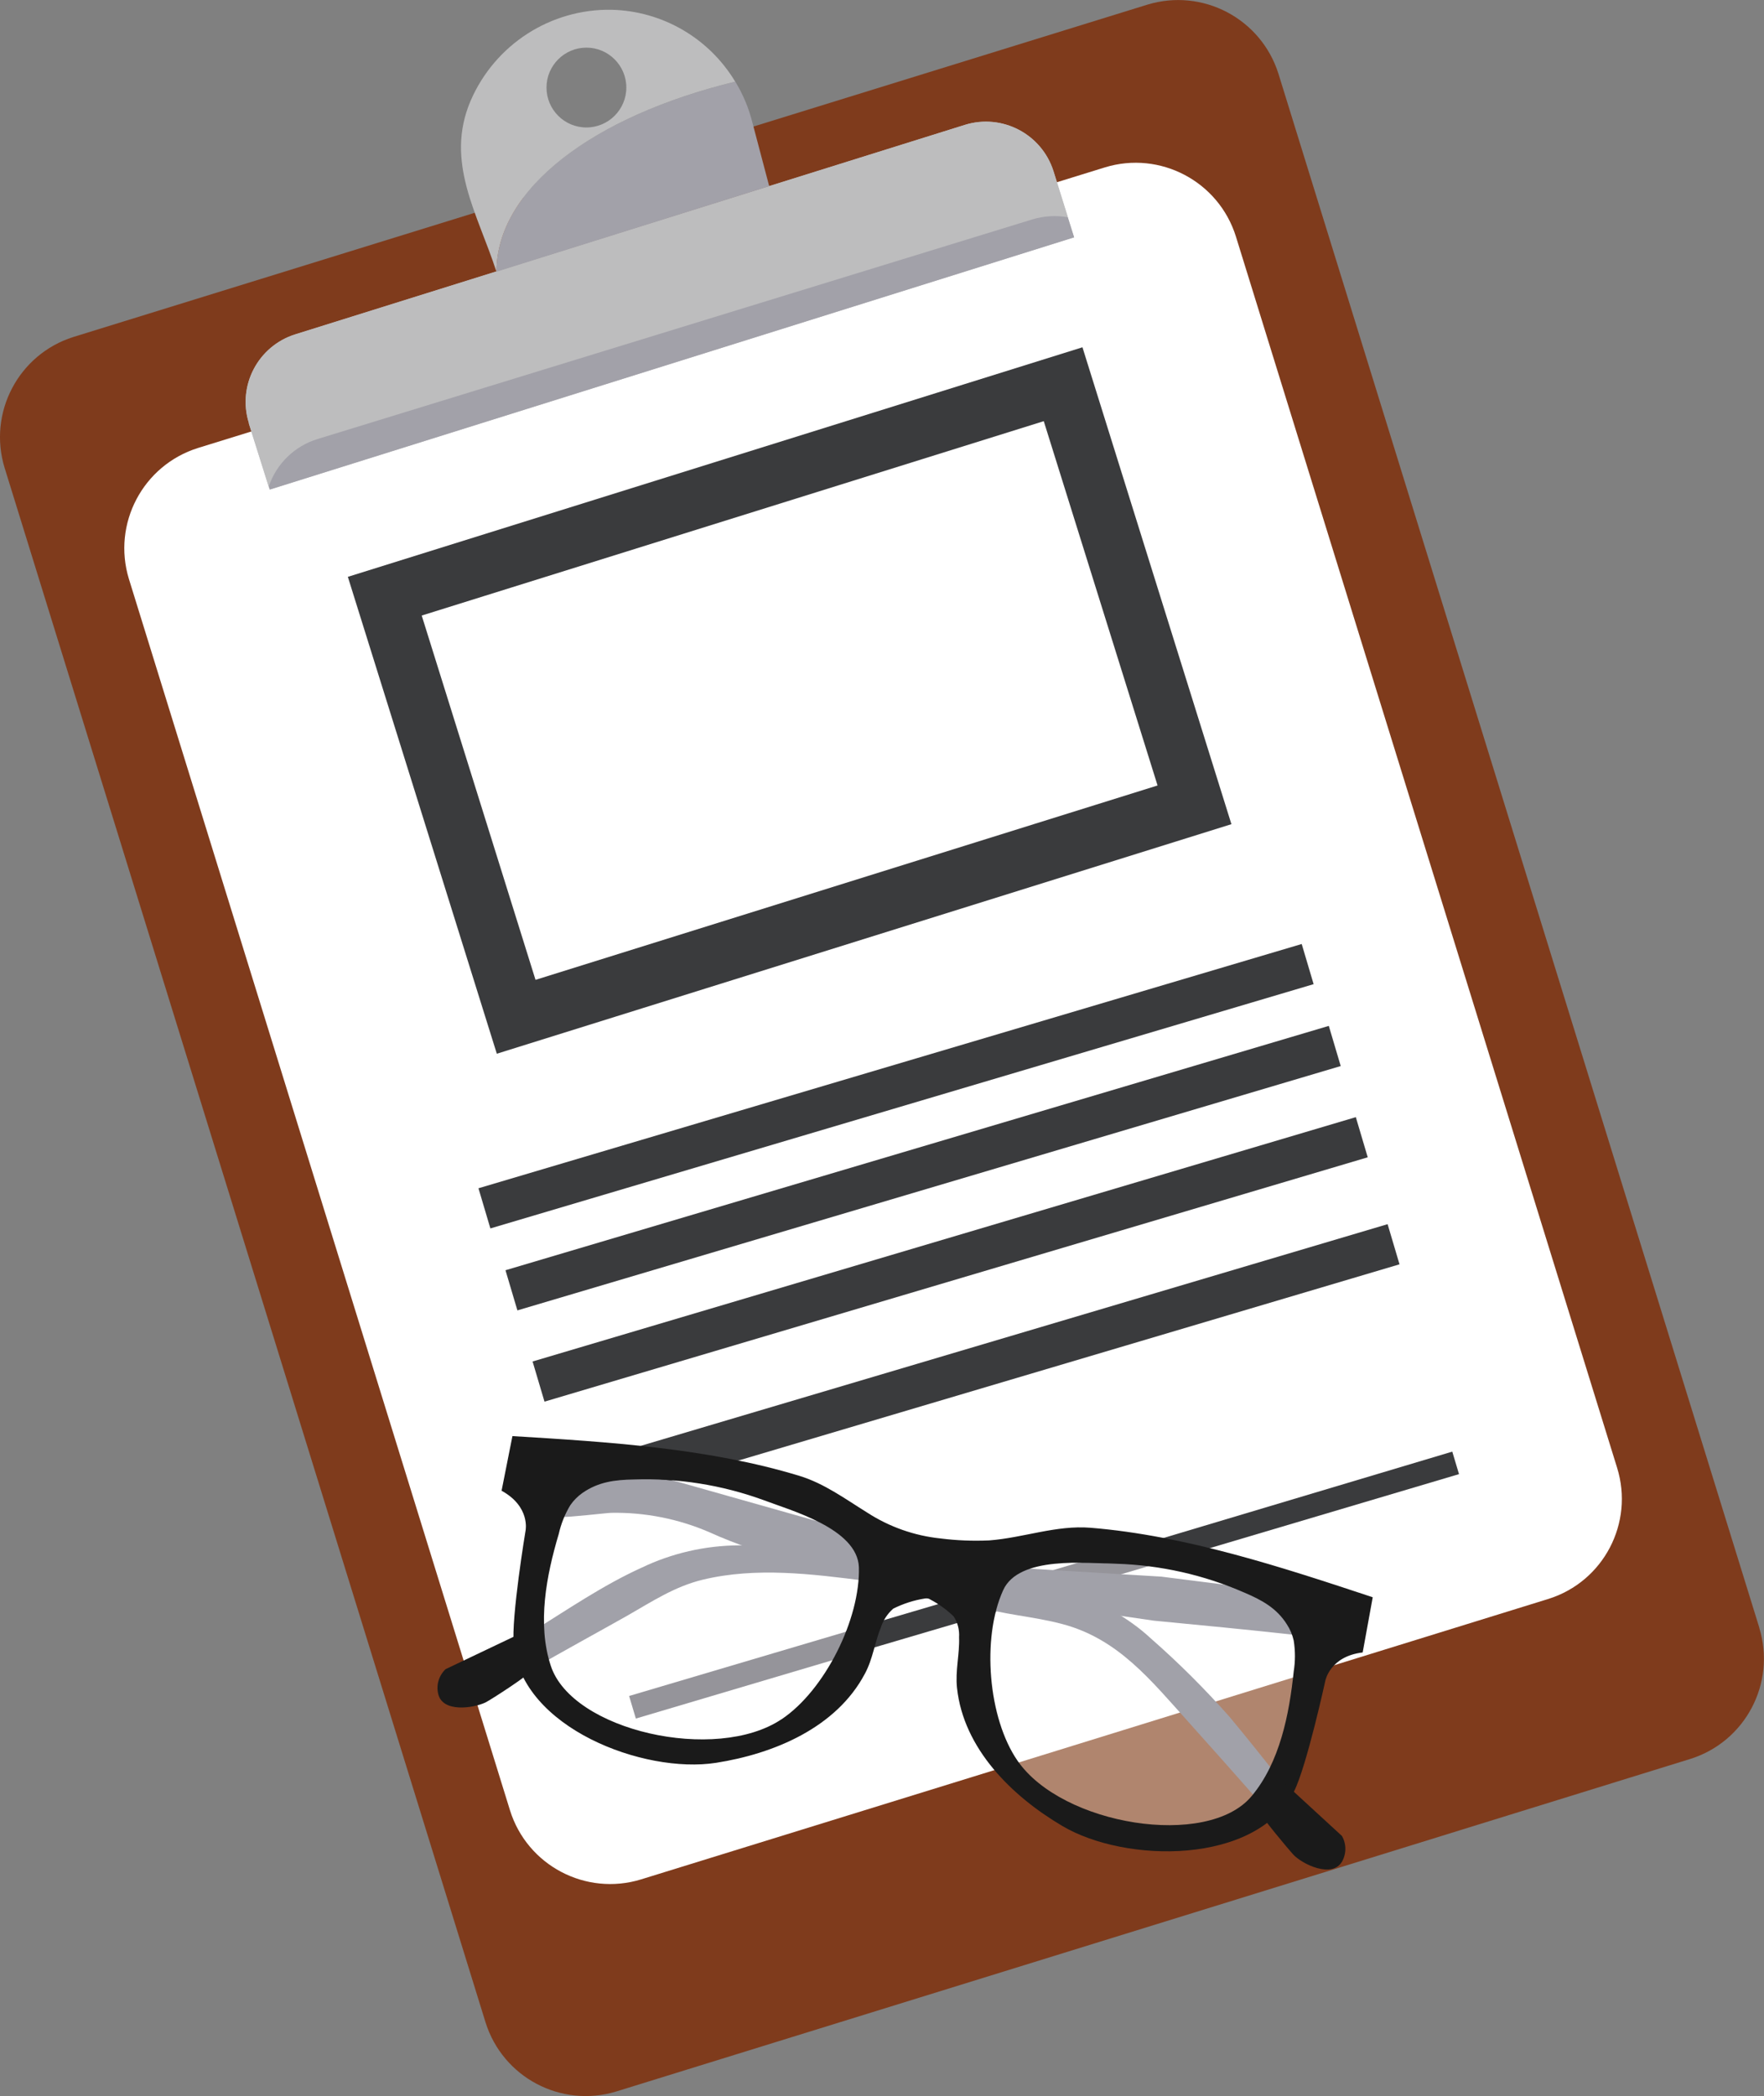 <?xml version="1.0" encoding="UTF-8"?>
<svg id="Layer_1" data-name="Layer 1" xmlns="http://www.w3.org/2000/svg" viewBox="0 0 214.81 255.2">
  <rect x="0" y="0" width="214.81" height="255.2" fill="#808080" stroke="none"/>
  <defs>
    <style>
      .cls-1, .cls-2, .cls-3 {
        fill: none;
      }

      .cls-4 {
        fill: #fff;
      }

      .cls-5 {
        fill: #7f3b1c;
      }

      .cls-6 {
        fill: #a1a1a9;
      }

      .cls-7 {
        fill: #b0856e;
      }

      .cls-8 {
        fill: #bdbdbe;
      }

      .cls-9 {
        fill: #1a1a1a;
      }

      .cls-10 {
        fill: #a2a1a9;
      }

      .cls-11 {
        fill: #95949a;
      }

      .cls-12 {
        fill: #3a3b3d;
      }

      .cls-2 {
        stroke-miterlimit: 10;
        stroke-width: 5.1px;
      }

      .cls-2, .cls-3 {
        stroke: #3a3b3d;
      }

      .cls-3 {
        stroke-miterlimit: 10.06;
        stroke-width: 7.18px;
      }
    </style>
  </defs>
  <g id="Clipboard_and_Paper" data-name="Clipboard and Paper">
    <path class="cls-5" d="m214.25,198.21L155.68,8.97c-2.12-6.71-9.24-10.46-15.97-8.4L8.93,41.03c-6.7,2.12-10.43,9.25-8.36,15.96l58.56,189.25c2.1,6.69,9.19,10.44,15.9,8.41l130.76-40.48c6.73-2.08,10.51-9.22,8.45-15.96Zm-56.23,4.78c-.52,5.51-1.71,11.74-5.35,16.12-5.63,6.76-24.32,3.75-30.02-4.59-3.76-5.51-4.65-15.77-1.95-21.93,2.03-4.48,10.7-3.47,14.59-3.42,5.65.18,11.21,1.44,16.38,3.72,2.21.97,4.15,1.95,5.48,4.09.4.63.69,1.32.87,2.04.22,1.32.22,2.67,0,3.99h0Z"/>
    <path class="cls-7" d="m157.16,196.95c-1.32-2.09-3.27-3.12-5.48-4.09-5.17-2.27-10.73-3.53-16.38-3.72-3.89,0-12.55-.97-14.59,3.42-2.75,6.17-1.87,16.42,1.95,21.93,5.72,8.35,24.38,11.35,30.02,4.59,3.64-4.38,4.86-10.6,5.35-16.12.21-1.33.21-2.68,0-4.01-.17-.72-.47-1.4-.87-2.02Z"/>
    <path class="cls-4" d="m196.92,178.7L150.5,28.79c-2.1-6.71-9.23-10.47-15.95-8.41L24.12,54.54c-6.72,2.1-10.48,9.23-8.42,15.96l46.4,149.9c2.09,6.73,9.24,10.49,15.97,8.42l45.05-13.93v-.07c-3.76-5.5-4.63-15.75-1.89-21.92,2.04-4.47,10.7-3.47,14.59-3.41,5.63.18,11.17,1.44,16.32,3.72,2.21.97,4.15,1.95,5.48,4.08.41.63.7,1.32.87,2.04.21,1.32.21,2.67,0,4,.01.23-.01.45-.07.67l30.15-9.33c6.71-2.11,10.44-9.25,8.35-15.97Z"/>
    <path class="cls-1" d="m153.09,219.42c3.49-4.19,4.73-10.09,5.29-15.45l-35.26,10.92c5.76,8.31,24.32,11.28,29.97,4.52Z"/>
    <path class="cls-4" d="m158.44,199.32c-.17-.73-.46-1.42-.87-2.04-1.32-2.09-3.27-3.13-5.48-4.08-5.16-2.27-10.7-3.53-16.33-3.72-3.89-.06-12.56-1.02-14.54,3.41-2.74,6.13-1.88,16.43,1.89,21.92v.07l35.26-10.92c0-.21,0-.44.07-.66.2-1.32.21-2.67,0-3.99Z"/>
  </g>
  <g id="Paper_content" data-name="Paper content">
    <rect class="cls-3" x="52.89" y="58.46" width="86.54" height="53.65" transform="translate(-21.06 32.56) rotate(-17.35)"/>
    <line class="cls-2" x1="62.28" y1="157.1" x2="162.54" y2="127.35"/>
    <line class="cls-2" x1="58.99" y1="147.12" x2="159.24" y2="117.38"/>
    <line class="cls-2" x1="65.58" y1="168.21" x2="165.83" y2="138.46"/>
    <line class="cls-2" x1="69.45" y1="181.24" x2="169.7" y2="151.49"/>
    <path class="cls-12" d="m122.85,192.77l-19.81,5.84c-.43,1.18-.93,2.32-1.52,3.43l19.81-5.84c.23-.83.51-1.64.86-2.43.17-.36.4-.7.66-1Z"/>
    <path class="cls-12" d="m136.74,190.39c1.15.02,2.3.09,3.44.22l37.49-11.13-.82-2.74-45.56,13.62c2.07-.13,4.06,0,5.44.03Z"/>
    <path class="cls-1" d="m76.61,206.49l26.43-7.84c1.1-2.82,1.59-5.84,1.45-8.87-.39-4.72-8.56-6.52-12.08-7.66-5.16-1.6-10.59-2.19-15.97-1.72-2.31.18-4.39.52-6.24,2.04-.56.45-1.05.99-1.43,1.6-.61,1.14-1.04,2.37-1.26,3.65-1.26,5.21-2.15,11.27-.24,16.41,2.92,7.94,20.8,11.02,28.57,5.17,2.39-1.94,4.33-4.37,5.67-7.14l-24.08,7.14-.8-2.77Z"/>
    <path class="cls-11" d="m76.61,206.49l.82,2.75,24.09-7.15c.58-1.11,1.09-2.26,1.52-3.43l-26.43,7.83Z"/>
    <path class="cls-1" d="m158.58,198.09c-1.32-2.03-3.27-3.05-5.49-4.03-4.12-1.77-8.47-2.93-12.92-3.45l-18.85,5.59c-1.63,6.13-.54,14.5,2.75,19.28,5.72,8.27,24.38,11.21,30.02,4.54,3.65-4.32,4.86-10.49,5.36-15.95.21-1.31.21-2.65,0-3.96-.17-.72-.47-1.4-.88-2.02Z"/>
    <path class="cls-1" d="m122.85,192.77l8.45-2.51c-3.24.05-6.74.52-8.45,2.51Z"/>
    <path class="cls-11" d="m136.74,190.39c-1.38,0-3.37-.16-5.44-.13l-8.45,2.51c-.27.29-.49.62-.66.97-.34.79-.63,1.6-.86,2.43l18.85-5.58c-1.14-.13-2.29-.2-3.44-.2Z"/>
  </g>
  <g id="Glasses">
    <path class="cls-6" d="m68.65,184.67c.07.13,5.38-.48,5.79-.48,4.09-.07,8.16.73,11.91,2.35,6.76,3.06,14.06,4.6,21.27,6.21,3.66.82,7.37,1.59,10.95,2.72,3.58,1.14,7.25,1.31,10.82,2.27,6.81,1.81,10.78,6.88,15.3,11.88,2.91,3.24,5.79,6.48,8.65,9.73l2.48-2.74c-1.98-2.55-4-5.06-6.05-7.53-3-3.4-6.22-6.61-9.63-9.6-5.61-5.22-13.99-7.23-21.06-10.05l-19.77-4.28-17.2-4.86-12.44-1.3-2.4,3.18,1.38,2.51Z"/>
    <path class="cls-6" d="m64.35,198.97c.13-.11.26-.22.41-.3,4.36-2.7,8.66-5.66,13.33-7.78,3.7-1.78,7.76-2.71,11.87-2.74,4.53,0,8.98,1.1,13.49,1.4,4.08.28,8.16.45,12.24.73l9.73.71,16,.97,7.65.97,9.54,2.23c.37.09,1.22,2.45,1.42,2.87-.52.76-1.43,1.16-2.34,1.02-5.73-.63-11.46-1.18-17.19-1.73-8.81-1.24-17.51-2.82-26.4-3.75l-8.75-1.11c-6.49-.82-13.27-1.69-19.76-.13-3.41.82-6.17,2.65-9.18,4.37-3.89,2.2-7.78,4.3-11.67,6.55l-.53-3.41c-.07-.22-.07-.46,0-.68.04-.07.1-.12.16-.18Z"/>
    <path class="cls-1" d="m92.89,182.62c-5.03-1.84-10.37-2.69-15.73-2.51-2.21-.16-4.41.42-6.26,1.64-.57.41-1.07.91-1.48,1.49-.66,1.09-1.13,2.27-1.41,3.51-1.46,5.03-2.61,10.92-.97,16.04,2.61,7.93,20.12,11.84,28.09,6.52,5.25-3.51,9.61-12.25,9.36-18.59-.15-4.62-8.17-6.82-11.59-8.1Z"/>
    <path class="cls-1" d="m157.48,199.68c-.15-.69-.43-1.35-.82-1.95-1.25-1.95-3.06-2.92-5.2-3.89-4.92-2.15-10.2-3.35-15.56-3.51-3.67,0-11.91-.97-13.81,3.24-2.6,5.84-1.77,15.56,1.81,20.74,5.43,7.9,23.15,10.7,28.5,4.34,3.45-4.09,4.58-10.02,5.11-15.24.19-1.24.18-2.49-.02-3.73Z"/>
    <path class="cls-9" d="m167.13,194.46c-11.01-3.65-22.72-7.5-34.32-8.45-4.2-.34-8.16,1.22-12.35,1.54-1.98.09-3.97.01-5.94-.24-3.19-.33-6.26-1.42-8.95-3.17-2.63-1.63-5.16-3.5-8.16-4.43-11.13-3.4-23.47-4.16-35.01-4.86l-1.32,6.65c3.54,1.95,2.92,4.86,2.92,4.86,0,0-1.76,10.54-1.44,13.92.97,10.07,15.82,15.72,24.63,14.35,7.04-1.1,14.65-4.27,18.13-10.85.97-1.78,1.2-3.82,1.95-5.65.29-.88.81-1.66,1.5-2.27,1.22-.61,2.52-1.03,3.87-1.24.12-.02.23-.02.35,0,.12.02.23.07.32.14,1.03.54,1.98,1.23,2.82,2.04.49.75.72,1.64.66,2.54.08,2.04-.48,4.08-.25,6.18.8,7.41,6.69,13.18,12.83,16.8,7.67,4.54,23.57,4.79,28.21-4.21,1.54-3.06,3.81-13.47,3.81-13.47,0,0,.55-2.98,4.55-3.45l1.22-6.7Zm-71.97,14.87c-7.97,5.33-25.5,1.41-28.09-6.52-1.68-5.11-.53-11.01.97-16.04.28-1.24.75-2.42,1.41-3.51.4-.58.9-1.08,1.48-1.49,1.95-1.36,3.98-1.6,6.26-1.64,5.35-.18,10.69.66,15.73,2.49,3.42,1.3,11.45,3.48,11.67,8.16.19,6.34-4.16,15.04-9.42,18.55h-.02Zm57.24,9.37c-5.35,6.4-23.07,3.56-28.5-4.34-3.56-5.16-4.39-14.89-1.75-20.73,1.9-4.25,10.14-3.29,13.81-3.24,5.36.17,10.65,1.36,15.56,3.51,2.1.89,3.95,1.88,5.2,3.89.39.59.66,1.25.82,1.95.2,1.25.2,2.52,0,3.77-.54,5.16-1.67,11.05-5.13,15.18h-.02Z"/>
    <path class="cls-9" d="m63.51,198.82l-9.24,4.4c-.83.78-1.18,1.95-.9,3.05.55,2.25,4.22,1.72,5.73,1.02.61-.29,5.73-3.6,5.63-3.94l-1.22-4.53Z"/>
    <path class="cls-9" d="m155.87,216.6l7.54,6.93c.56.97.56,2.18,0,3.15-1.23,2.04-4.86.29-5.95-.91-.4-.43-4.22-4.95-4.08-5.23l2.49-3.93Z"/>
  </g>
  <g id="Clip">
    <path class="cls-8" d="m38.69,53.44l87.04-26.74c1.4-.43,2.87-.52,4.31-.26l-1.75-5.61c-1.44-4.52-6.25-7.04-10.79-5.63l-81.53,25.5c-4.54,1.42-7.08,6.25-5.66,10.79h0v.07l2.41,7.66c.94-2.78,3.16-4.93,5.96-5.79Z"/>
    <path class="cls-8" d="m130.8,28.9l-.77-2.45-1.75-5.61c-1.44-4.52-6.25-7.04-10.79-5.63l-81.53,25.5c-4.54,1.42-7.08,6.25-5.66,10.79h0v.07l2.41,7.66h0l.12.38,97.96-30.72Z"/>
    <path class="cls-10" d="m130.8,28.9l-.77-2.45c-1.44-.25-2.91-.16-4.31.26l-87.04,26.74c-2.79.85-5,2.99-5.94,5.75l.13.4,97.93-30.7Z"/>
    <path class="cls-10" d="m89.53,9.94c-17.24,4.19-29.07,12.97-29.07,23.14l33.21-10.41-2.04-7.72c-.44-1.77-1.14-3.45-2.09-5.01Z"/>
    <path class="cls-8" d="m74.49,1.19c-7.45-.14-14.24,4.25-17.19,11.1-3.17,7.44.9,13.79,3.16,20.82,0-10.19,11.84-18.98,29.07-23.17-3.19-5.3-8.86-8.6-15.05-8.75Zm-3.08,14.33c-2.69,0-4.86-2.18-4.86-4.86s2.18-4.86,4.86-4.86,4.86,2.18,4.86,4.86-2.18,4.86-4.86,4.86Z"/>
  </g>
</svg>